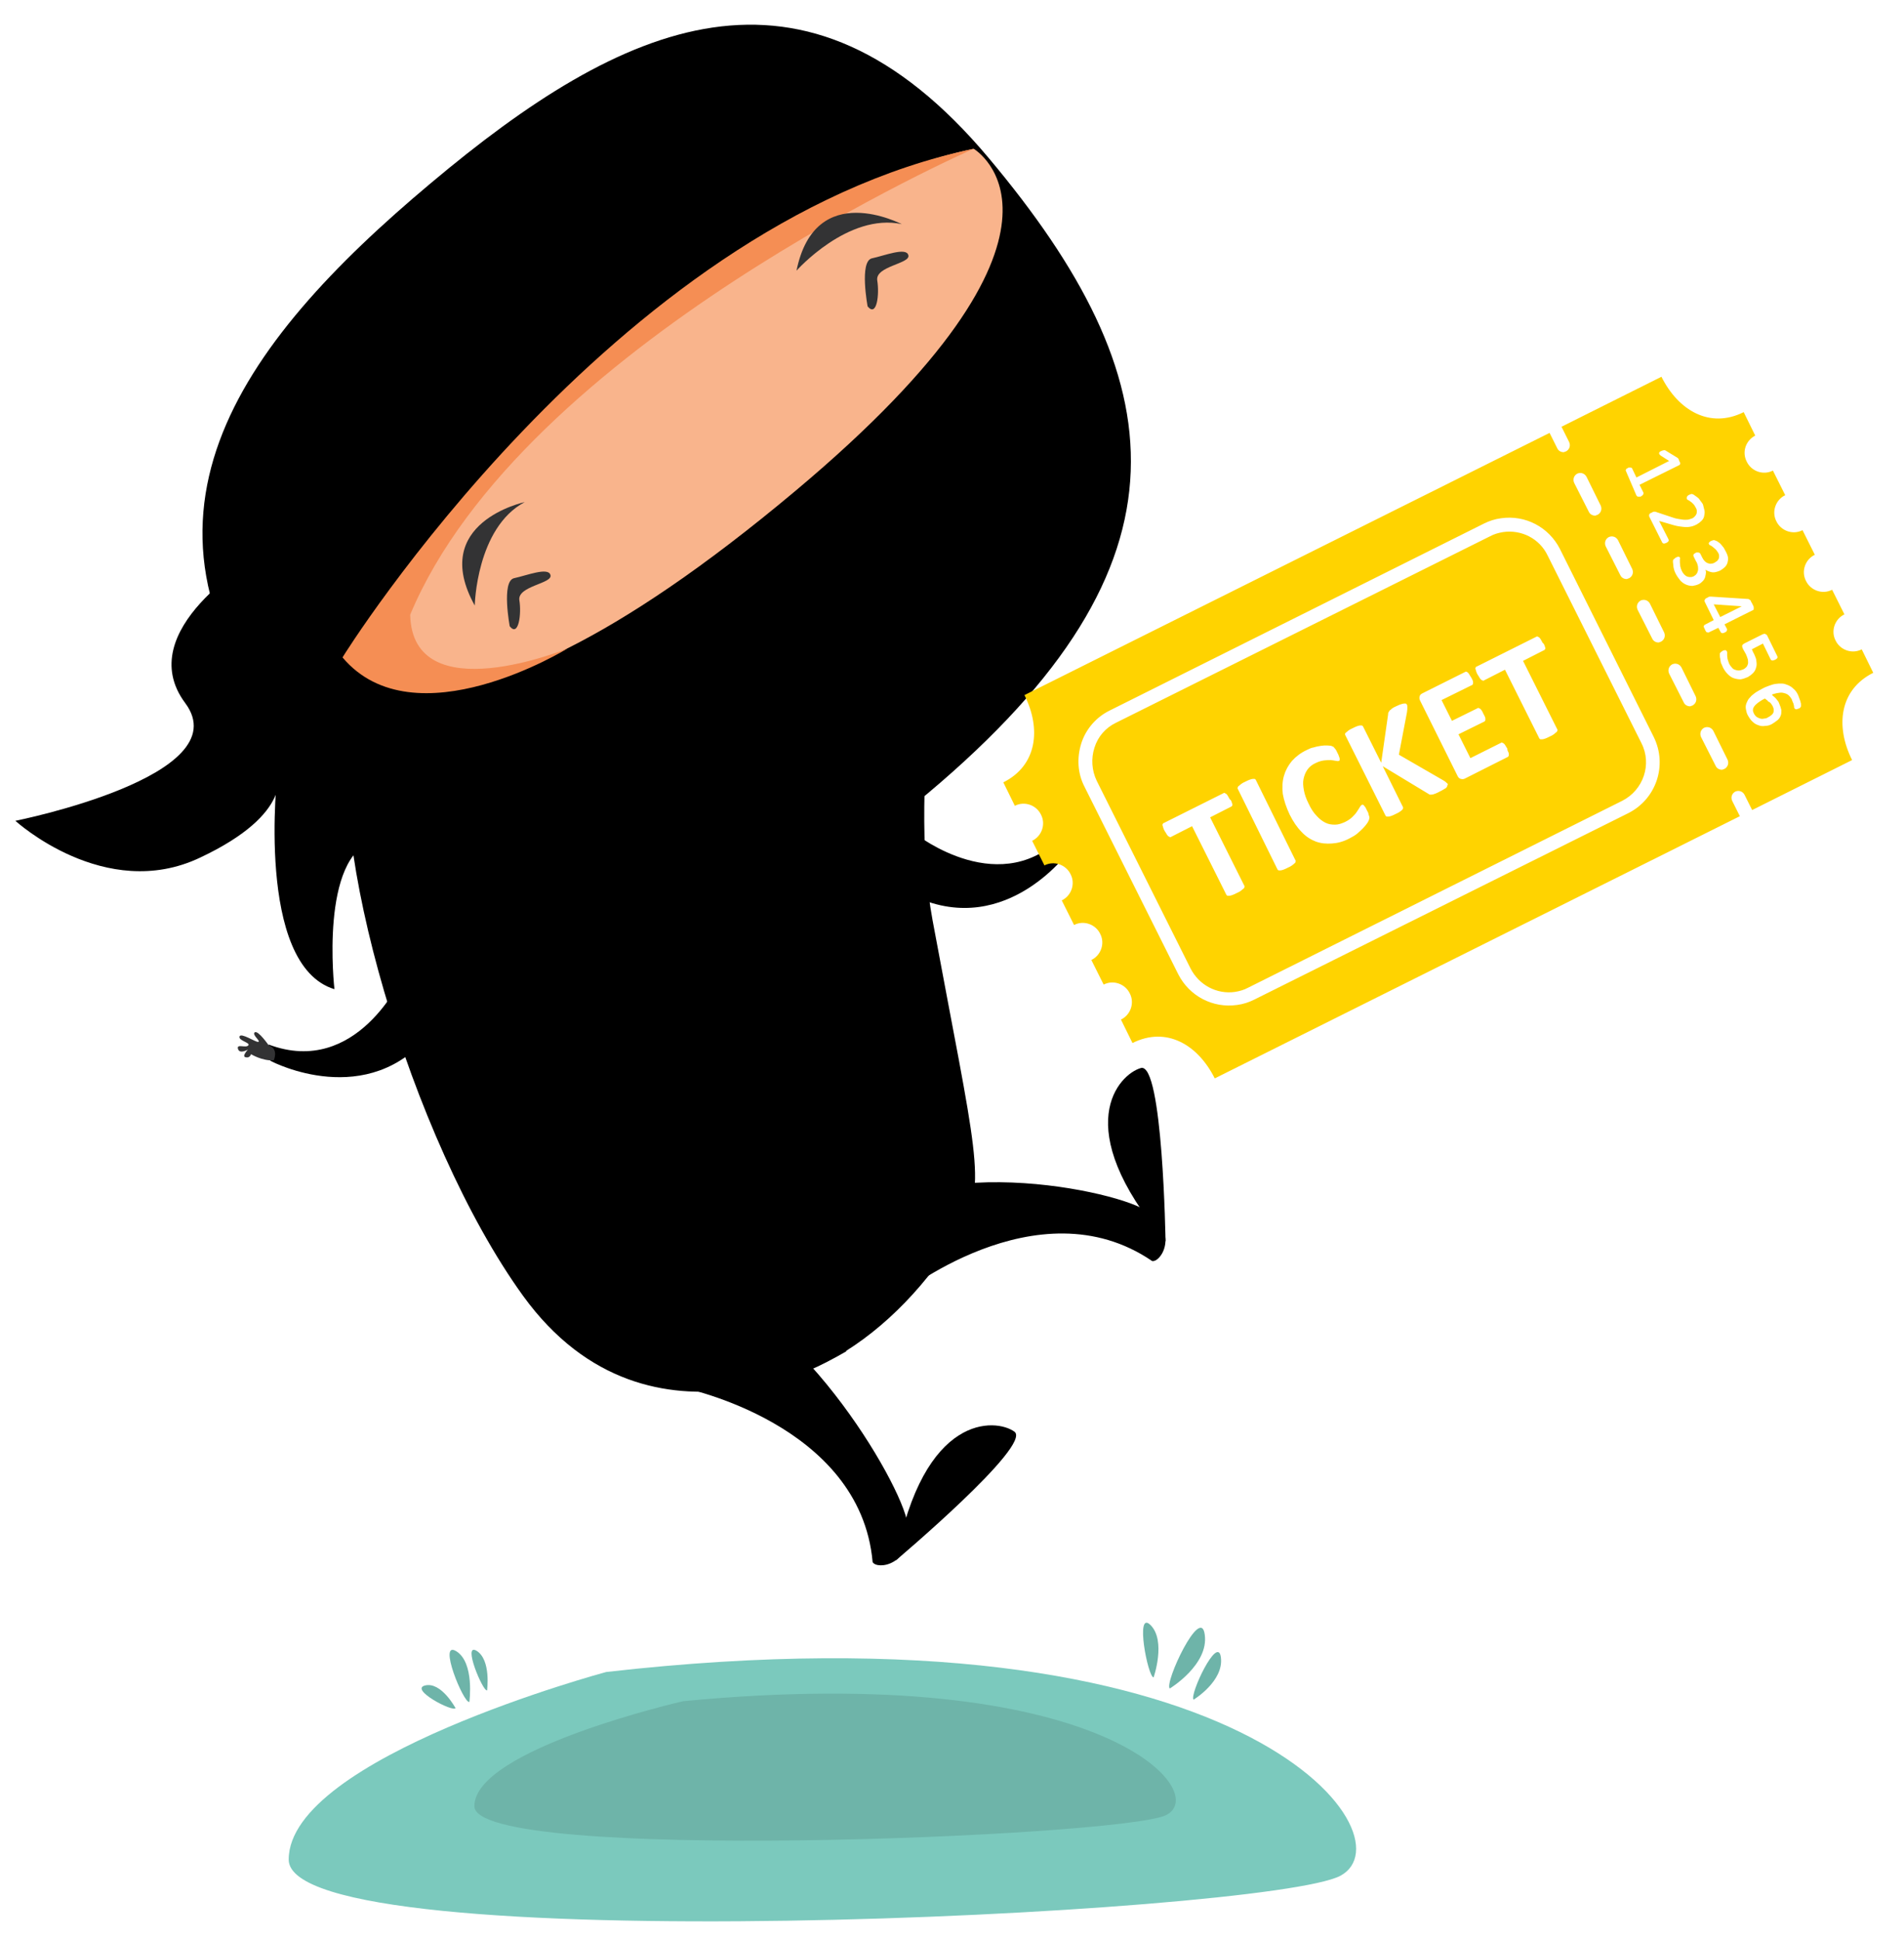 <?xml version="1.0" encoding="utf-8"?>
<!-- Generator: Adobe Illustrator 22.1.0, SVG Export Plug-In . SVG Version: 6.00 Build 0)  -->
<svg version="1.1" id="Layer_1" xmlns="http://www.w3.org/2000/svg" xmlns:xlink="http://www.w3.org/1999/xlink" x="0px" y="0px"
	 viewBox="0 0 495.3 504.7" style="enable-background:new 0 0 495.3 504.7;" xml:space="preserve">
<style type="text/css">
	.st0{fill:#7BC9BD;}
	.st1{fill:#6EB4A9;}
	.st2{fill:#F9B48C;}
	.st3{fill:#F58E54;}
	.st4{fill:#333334;}
	.st5{fill:#FFD300;}
</style>
<g>
	<g>
		<path class="st0" d="M157.7,434.9c0,0-82.6,22.2-82.6,48.8c0,26.7,254.6,14.3,273.6,4.2C367.6,477.7,323.6,416,157.7,434.9z"/>
		<path class="st1" d="M177.7,442.5c0,0-54.3,12.4-54.3,27.3s167.3,8,179.8,2.4C315.6,466.4,286.7,432,177.7,442.5z"/>
		<path class="st1" d="M304.3,439.2c-1.5-1.4,8.1-21.9,9.1-14C314.5,433,304.3,439.2,304.3,439.2z"/>
		<path class="st1" d="M310.5,442.1c-1.2-1.1,6.3-17.1,7.1-11C318.4,437.3,310.5,442.1,310.5,442.1z"/>
		<path class="st1" d="M300.1,436.3c-1.5,0-4.9-17.7-0.8-13.6C303.4,426.8,300.1,436.3,300.1,436.3z"/>
		<path class="st1" d="M122.1,442.7c-1.5,0.4-8.3-16.2-3.4-13.2C123.5,432.5,122.1,442.7,122.1,442.7z"/>
		<path class="st1" d="M126.7,439.7c-1.1,0.3-6.5-12.6-2.7-10.3C127.8,431.8,126.7,439.7,126.7,439.7z"/>
		<path class="st1" d="M118.5,444.3c-0.7,1.1-12.1-4.9-7.9-5.9C114.8,437.4,118.5,444.3,118.5,444.3z"/>
	</g>
	<g>
		<g>
			<g>
				<g>
					<path d="M233.5,337.3c0,0,36.3-29.7,66.2-9.3c2.3,0.5,7.4-7.6-1.9-13.3c-9.3-5.7-64.7-16.7-79.5,9.7L233.5,337.3z"/>
					<path d="M303.2,322.9c0,0-0.7-46.6-6.4-45.1C291.1,279.4,277.9,293,303.2,322.9z"/>
				</g>
				<path d="M278.5,220.9c0,0-16.3,23.2-40.3,12.4l0.1-16.3c0,0,22.5,17.8,38.9-0.4C277.2,216.6,279.8,219.2,278.5,220.9z"/>
				<path d="M70.7,276.1c0,0,25.1,13.1,41.5-7.6l-7.6-14.4c0,0-11.7,26.2-34.7,17.6C69.8,271.7,68.8,275.3,70.7,276.1z"/>
				<path d="M242.6,239.4c11.2,60.4,14.3,68.6,7.4,80.2c-33.4,56.2-113.1,77.7-154.8-85.3C76.7,162,113.7,92.7,176.4,74
					C288.3,40.5,229,165.9,242.6,239.4z"/>
				<path d="M91.8,188c0,0,66,66.1,145.4,30c0,0-32,34.8-73.4,24.6s16,112.4,56.5,108.8c0,0-50.9,31.6-84.2-14.3
					C106.6,296.3,84,216.6,91.8,188z"/>
				<g>
					<path d="M177.8,361c0,0,46,9.3,49.2,45.3c1.1,2.1,10.5,0.9,9.1-9.9c-1.5-10.8-30.2-58.7-56.9-61.7L177.8,361z"/>
					<path d="M233,405.9c0,0,35.6-30,30.9-33.5C259.1,368.9,240.2,367.4,233,405.9z"/>
				</g>
				<g>
					<path d="M66.6,145.2c0,0-32.6,18.7-18.4,37.7C62.3,201.9,4,213.5,4,213.5s23.3,21.3,48,9.6c24.7-11.6,20.2-22.4,20.2-22.4
						S66.3,251,87,257.3c0,0-4-34.8,10.5-38.7C112,214.6,96.3,137.1,66.6,145.2z"/>
					<path d="M257.2,41.1c48,57.2,55.8,105.1-15.9,165.3c-50.1,42-117.5,44.1-165.5-13.1C27.7,136.1,61.9,89.7,112,47.7
						C162.1,5.6,209.2-16.1,257.2,41.1z"/>
					<path class="st2" d="M89.7,170.5c0,0,80-114.1,163.6-131.8c0,0,35.1,20.7-46.4,89C110.4,208.6,89.7,170.5,89.7,170.5z"/>
					<path class="st3" d="M253.3,38.7c0,0-117.4,51.3-146.6,121.2c0.6,25.3,40.9,8.8,40.9,8.8s-39.8,24.5-58.5,2.3
						C89.1,170.9,159.2,58.3,253.3,38.7z"/>
					<path class="st4" d="M123.5,157.5c0,0,0.4-20.2,13-26.9C136.5,130.6,111.5,135.9,123.5,157.5z"/>
					<path class="st4" d="M207.2,70.4c0,0,13.4-15.1,27.4-12.1C234.6,58.4,212.1,46.3,207.2,70.4z"/>
				</g>
				<path class="st4" d="M225.7,79.7c0,0-2.2-11.7,1.1-12.5c3.3-0.7,9-3,9.5-0.8c0.6,2.2-8.6,2.8-8.1,6.5
					C228.8,76.6,228.1,82.6,225.7,79.7z"/>
				<path class="st4" d="M132.6,162.9c0,0-2.2-11.7,1.1-12.5c3.3-0.7,9-3,9.5-0.8c0.6,2.2-8.6,2.8-8.1,6.5
					C135.7,159.7,134.9,165.8,132.6,162.9z"/>
				<path class="st4" d="M276.7,217.1c0,0-0.8-4.7,0.3-4.9c1.1-0.2,0.4,2.8,1,2.5s1.5-5,2.5-4.4s-1,3.1,0,3.3c1,0.1,1.9-2.5,2.6-1.2
					c0.7,1.4-1.8,1.9-1.8,1.9s2.5,0.1,1.8,1.1c-0.6,1-1.5,0.4-1.5,0.4s-0.8,3.4-3.2,5.2C278.5,220.9,275.4,219.6,276.7,217.1z"/>
				<path class="st4" d="M69.9,271.9c0,0-2.7-3.9-3.6-3.4c-0.9,0.6,1.6,2.3,0.9,2.5c-0.6,0.2-4.5-2.5-4.9-1.4
					c-0.3,1.1,2.9,1.6,2.3,2.3c-0.6,0.8-3.1-0.5-2.7,0.9c0.4,1.5,2.6,0.2,2.6,0.2s-1.7,1.8-0.6,2c1.1,0.3,1.4-0.8,1.4-0.8
					s2.9,1.8,5.9,1.6C71.2,275.9,72.6,272.8,69.9,271.9z"/>
			</g>
		</g>
	</g>
</g>
<path class="st5" d="M391,138.4c-1.2,0.2-2.3,0.5-3.4,1.1L290.3,188c-2.7,1.3-4.7,3.6-5.6,6.5c-0.9,2.8-0.7,5.9,0.6,8.6l24.4,48.8
	c2.2,4.3,6.8,6.8,11.6,6.1c1.2-0.2,2.3-0.5,3.4-1.1l97.3-48.6c5.5-2.8,7.8-9.5,5-15l-24.4-48.8C400.5,140.1,395.8,137.7,391,138.4z
	 M320.4,208.6c0.1,0.2,0.1,0.5,0.2,0.6c0,0.2,0,0.3-0.1,0.4c-0.1,0.1-0.1,0.2-0.2,0.2l-5.5,2.8l8.9,17.8c0.1,0.1,0.1,0.2,0,0.4
	c0,0.1-0.1,0.3-0.3,0.4c-0.1,0.1-0.4,0.3-0.6,0.5c-0.3,0.2-0.6,0.4-1.1,0.6c-0.4,0.2-0.8,0.4-1.1,0.5c-0.3,0.1-0.6,0.2-0.8,0.2
	c-0.2,0-0.4,0-0.5,0c-0.1-0.1-0.2-0.1-0.3-0.3l-8.9-17.8l-5.5,2.8c-0.1,0.1-0.2,0.1-0.3,0c-0.1,0-0.2-0.1-0.4-0.2
	c-0.1-0.1-0.3-0.3-0.4-0.5s-0.3-0.5-0.5-0.8s-0.3-0.6-0.4-0.9c-0.1-0.3-0.1-0.5-0.2-0.6c0-0.2,0-0.3,0.1-0.4c0-0.1,0.1-0.2,0.2-0.2
	l15.6-7.8c0.1-0.1,0.2-0.1,0.3,0c0.1,0,0.2,0.1,0.4,0.2c0.1,0.1,0.3,0.3,0.4,0.5s0.3,0.5,0.5,0.9
	C320.2,208.1,320.3,208.3,320.4,208.6z M337,223.8c0.1,0.1,0.1,0.2,0,0.4c0,0.1-0.1,0.3-0.3,0.4c-0.1,0.1-0.3,0.3-0.6,0.5
	c-0.3,0.2-0.6,0.4-1.1,0.6c-0.4,0.2-0.8,0.4-1.1,0.5c-0.3,0.1-0.6,0.2-0.8,0.2c-0.2,0-0.4,0-0.5,0c-0.1-0.1-0.2-0.1-0.3-0.3
	L322,205.2c-0.1-0.1-0.1-0.2,0-0.4c0-0.1,0.1-0.3,0.3-0.4c0.1-0.1,0.4-0.3,0.6-0.5c0.3-0.2,0.6-0.4,1.1-0.6c0.4-0.2,0.8-0.4,1.1-0.5
	c0.3-0.1,0.6-0.2,0.8-0.2c0.2,0,0.4,0,0.5,0c0.1,0.1,0.2,0.1,0.3,0.3L337,223.8z M356,211.8c0.1,0.2,0.1,0.4,0.2,0.6
	c0,0.2,0.1,0.3,0,0.4c0,0.1,0,0.3-0.1,0.5s-0.2,0.5-0.5,0.9s-0.6,0.8-1,1.2s-0.9,0.9-1.5,1.4s-1.3,0.9-2.1,1.3
	c-1.5,0.8-3,1.2-4.5,1.3s-2.8,0-4.2-0.5c-1.3-0.5-2.6-1.3-3.7-2.5c-1.2-1.2-2.2-2.7-3.1-4.5c-0.9-1.9-1.5-3.7-1.8-5.4
	c-0.2-1.7-0.1-3.3,0.3-4.7s1.1-2.7,2.1-3.9c1-1.1,2.3-2.1,3.8-2.8c0.6-0.3,1.2-0.6,1.9-0.7c0.6-0.2,1.2-0.3,1.8-0.4
	c0.6-0.1,1.1-0.1,1.6-0.1s0.9,0.1,1.1,0.1c0.2,0.1,0.4,0.2,0.5,0.2c0.1,0.1,0.2,0.2,0.3,0.3c0.1,0.1,0.2,0.3,0.4,0.5
	c0.1,0.2,0.3,0.5,0.4,0.8c0.2,0.3,0.3,0.6,0.4,0.9c0.1,0.3,0.2,0.5,0.2,0.6c0,0.2,0,0.3,0,0.4c0,0.1-0.1,0.2-0.2,0.2
	c-0.2,0.1-0.4,0.1-0.8,0s-0.8-0.1-1.3-0.2c-0.5,0-1.1,0-1.8,0.1c-0.7,0.1-1.4,0.3-2.2,0.7c-0.9,0.4-1.6,1-2.1,1.7s-0.8,1.5-1,2.4
	s-0.1,1.9,0.1,3s0.6,2.2,1.2,3.4c0.6,1.3,1.3,2.4,2.1,3.2c0.7,0.8,1.5,1.4,2.3,1.8c0.8,0.4,1.6,0.5,2.5,0.5s1.7-0.3,2.6-0.7
	c0.8-0.4,1.4-0.8,1.9-1.3s0.9-0.9,1.2-1.4c0.3-0.4,0.5-0.8,0.7-1.1s0.3-0.5,0.5-0.6c0.1-0.1,0.2-0.1,0.3-0.1c0.1,0,0.2,0.1,0.3,0.2
	c0.1,0.1,0.2,0.3,0.4,0.5c0.1,0.2,0.3,0.6,0.5,1C355.9,211.3,356,211.6,356,211.8z M376.5,204.4c0,0.1-0.1,0.3-0.2,0.4
	c-0.1,0.2-0.4,0.3-0.7,0.5c-0.3,0.2-0.7,0.4-1.1,0.6c-0.7,0.4-1.3,0.6-1.6,0.7c-0.4,0.1-0.6,0.1-0.8,0.1c-0.2,0-0.4-0.1-0.5-0.2
	l-11.9-7.2l5.2,10.5c0.1,0.1,0.1,0.3,0.1,0.4c0,0.1-0.1,0.3-0.2,0.4c-0.1,0.1-0.3,0.3-0.6,0.5c-0.3,0.2-0.6,0.4-1.1,0.6
	c-0.4,0.2-0.8,0.4-1.1,0.5c-0.3,0.1-0.6,0.2-0.8,0.2c-0.2,0-0.4,0-0.5,0c-0.1-0.1-0.2-0.1-0.3-0.3L350,191.3
	c-0.1-0.1-0.1-0.3-0.1-0.4c0-0.1,0.1-0.3,0.3-0.4c0.1-0.1,0.4-0.3,0.6-0.5c0.3-0.2,0.6-0.4,1.1-0.6c0.4-0.2,0.8-0.4,1.1-0.5
	c0.3-0.1,0.6-0.2,0.8-0.2c0.2,0,0.4,0,0.5,0c0.1,0.1,0.2,0.1,0.3,0.3l4.7,9.4l1.8-12.6c0-0.2,0-0.4,0.1-0.5c0.1-0.2,0.2-0.3,0.3-0.5
	c0.2-0.1,0.4-0.3,0.6-0.5c0.3-0.2,0.6-0.4,1.1-0.6c0.5-0.2,0.8-0.4,1.2-0.5c0.3-0.1,0.6-0.2,0.8-0.2c0.2,0,0.4,0,0.5,0
	c0.1,0.1,0.2,0.1,0.3,0.3c0.1,0.2,0.1,0.4,0.1,0.7s0,0.7-0.1,1.3l-2.1,11l11.6,6.7c0.5,0.3,0.8,0.6,0.9,0.7c0.1,0.1,0.2,0.2,0.3,0.3
	C376.5,204.1,376.5,204.3,376.5,204.4z M392.4,195.7c0.1,0.2,0.1,0.4,0.1,0.6c0,0.2,0,0.3-0.1,0.4c-0.1,0.1-0.1,0.2-0.2,0.2
	l-11.1,5.6c-0.4,0.2-0.7,0.2-1.1,0.1c-0.4-0.1-0.7-0.4-0.9-0.9l-9.6-19.3c-0.3-0.5-0.3-0.9-0.2-1.3c0.1-0.4,0.4-0.6,0.8-0.8l11-5.5
	c0.1-0.1,0.2-0.1,0.3-0.1c0.1,0,0.2,0.1,0.4,0.2c0.1,0.1,0.3,0.3,0.4,0.5s0.3,0.5,0.5,0.8s0.3,0.6,0.4,0.8s0.1,0.4,0.1,0.6
	c0,0.2,0,0.3-0.1,0.4c0,0.1-0.1,0.2-0.2,0.2l-7.9,3.9l2.7,5.4l6.7-3.3c0.1-0.1,0.2-0.1,0.3,0c0.1,0,0.2,0.1,0.4,0.2
	c0.1,0.1,0.3,0.3,0.4,0.5s0.3,0.5,0.4,0.8c0.2,0.3,0.3,0.6,0.4,0.8s0.1,0.4,0.1,0.6c0,0.2,0,0.3-0.1,0.4c-0.1,0.1-0.1,0.2-0.2,0.2
	l-6.7,3.3l3.1,6.2l8-4c0.1-0.1,0.2-0.1,0.3,0c0.1,0,0.2,0.1,0.4,0.2c0.1,0.1,0.3,0.3,0.4,0.5s0.3,0.5,0.5,0.8
	C392.1,195.2,392.3,195.5,392.4,195.7z M401.8,167.9c0.1,0.2,0.1,0.5,0.2,0.6c0,0.2,0,0.3-0.1,0.4c-0.1,0.1-0.1,0.2-0.2,0.2
	l-5.5,2.8l8.9,17.8c0.1,0.1,0.1,0.2,0,0.4c0,0.1-0.1,0.3-0.3,0.4c-0.1,0.1-0.4,0.3-0.6,0.5c-0.3,0.2-0.6,0.4-1.1,0.6
	c-0.4,0.2-0.8,0.4-1.1,0.5c-0.3,0.1-0.6,0.2-0.8,0.2c-0.2,0-0.4,0-0.5,0c-0.1-0.1-0.2-0.1-0.3-0.3l-8.9-17.8L386,177
	c-0.1,0.1-0.2,0.1-0.3,0c-0.1,0-0.2-0.1-0.4-0.2c-0.1-0.1-0.3-0.3-0.4-0.5s-0.3-0.5-0.5-0.8s-0.3-0.6-0.4-0.9
	c-0.1-0.3-0.1-0.5-0.2-0.6c0-0.2,0-0.3,0.1-0.4c0-0.1,0.1-0.2,0.2-0.2l15.6-7.8c0.1-0.1,0.2-0.1,0.3,0c0.1,0,0.2,0.1,0.4,0.2
	c0.1,0.1,0.3,0.3,0.4,0.5s0.3,0.5,0.5,0.9C401.6,167.4,401.7,167.7,401.8,167.9z M456.6,113.3l-3-6.1c-8.8,4.4-17-0.4-21.4-9.2
	l-26,13l2,4c0.4,0.9,0.1,1.9-0.8,2.4c-0.2,0.1-0.4,0.1-0.5,0.2c-0.7,0.1-1.5-0.3-1.8-1l-2-4l-136.6,68.2c4.4,8.8,3.3,18.3-5.5,22.7
	l3,6.1c2.5-1.3,5.6-0.2,6.8,2.3c1.3,2.5,0.2,5.6-2.3,6.8l3.2,6.4c2.5-1.3,5.6-0.2,6.8,2.3c1.3,2.5,0.2,5.6-2.3,6.8l3.2,6.4
	c2.5-1.3,5.6-0.2,6.8,2.3c1.3,2.5,0.2,5.6-2.3,6.8l3.2,6.4c2.5-1.3,5.6-0.2,6.8,2.3c1.3,2.5,0.2,5.6-2.3,6.8l3,6.1
	c8.8-4.4,17,0.4,21.4,9.2l136.6-68.2l-2-4c-0.4-0.9-0.1-1.9,0.8-2.4c0.9-0.4,1.9-0.1,2.4,0.8l2,4l26-13c-4.4-8.8-3.3-18.3,5.5-22.7
	l-3-6.1c-2.5,1.3-5.6,0.2-6.8-2.3c-1.3-2.5-0.2-5.6,2.3-6.8l-3.2-6.4c-2.5,1.3-5.6,0.2-6.8-2.3c-1.3-2.5-0.2-5.6,2.3-6.8l-3.2-6.4
	c-2.5,1.3-5.6,0.2-6.8-2.3c-1.3-2.5-0.2-5.6,2.3-6.8l-3.2-6.4c-2.5,1.3-5.6,0.2-6.8-2.3C453.1,117.6,454.1,114.6,456.6,113.3z
	 M430.2,191.7c3.6,7.3,0.7,16.1-6.6,19.8L326.3,260c-1.4,0.7-2.9,1.2-4.5,1.4c-6.3,0.9-12.4-2.3-15.3-8l-24.4-48.8
	c-1.8-3.5-2-7.5-0.8-11.3c1.2-3.7,3.9-6.8,7.4-8.5l97.3-48.6c1.4-0.7,2.9-1.2,4.5-1.4c6.3-0.9,12.4,2.3,15.3,8L430.2,191.7z
	 M449.4,197.6c0.4,0.9,0.1,1.9-0.8,2.4c-0.2,0.1-0.4,0.1-0.5,0.2c-0.7,0.1-1.5-0.3-1.8-1l-3.8-7.5c-0.4-0.9-0.1-1.9,0.8-2.4
	c0.9-0.4,1.9-0.1,2.4,0.8L449.4,197.6z M441.1,181.1c0.4,0.9,0.1,1.9-0.8,2.4c-0.2,0.1-0.4,0.1-0.5,0.2c-0.7,0.1-1.5-0.3-1.8-1
	l-3.8-7.5c-0.4-0.9-0.1-1.9,0.8-2.4c0.9-0.4,1.9-0.1,2.4,0.8L441.1,181.1z M432.9,164.5c0.4,0.9,0.1,1.9-0.8,2.4
	c-0.2,0.1-0.4,0.1-0.5,0.2c-0.7,0.1-1.5-0.3-1.8-1l-3.8-7.5c-0.4-0.9-0.1-1.9,0.8-2.4c0.9-0.4,1.9-0.1,2.4,0.8L432.9,164.5z
	 M424.6,148c0.4,0.9,0.1,1.9-0.8,2.4c-0.2,0.1-0.4,0.1-0.5,0.2c-0.7,0.1-1.5-0.3-1.8-1l-3.8-7.5c-0.4-0.9-0.1-1.9,0.8-2.4
	c0.9-0.4,1.9-0.1,2.4,0.8L424.6,148z M416.4,131.5c0.4,0.9,0.1,1.9-0.8,2.4c-0.2,0.1-0.4,0.1-0.5,0.2c-0.7,0.1-1.5-0.3-1.8-1
	l-3.8-7.5c-0.4-0.9-0.1-1.9,0.8-2.4c0.9-0.4,1.9-0.1,2.4,0.8L416.4,131.5z M423,122.6c0-0.1-0.1-0.2-0.1-0.2c0-0.1,0-0.2,0.1-0.3
	c0-0.1,0.1-0.2,0.2-0.2c0.1-0.1,0.2-0.1,0.3-0.2c0.1-0.1,0.2-0.1,0.3-0.1c0.1,0,0.2,0,0.3,0c0.1,0,0.2,0,0.3,0.1
	c0.1,0,0.2,0.1,0.2,0.2l1.1,2.3l8.5-4.3l-2.2-1.4c-0.1-0.1-0.2-0.2-0.3-0.3c-0.1-0.1-0.1-0.3-0.1-0.4s0.1-0.2,0.2-0.3
	c0.1-0.1,0.2-0.1,0.4-0.2c0.1-0.1,0.2-0.1,0.3-0.1c0.1,0,0.2-0.1,0.3-0.1c0.1,0,0.2,0,0.3,0c0.1,0,0.1,0.1,0.2,0.1l3.1,1.9l0.1,0.1
	l0.1,0.1c0,0.1,0.1,0.1,0.1,0.2s0.1,0.2,0.1,0.3c0.1,0.2,0.1,0.3,0.2,0.4c0,0.1,0.1,0.2,0.1,0.3c0,0.1,0,0.2-0.1,0.3
	c0,0.1-0.1,0.1-0.2,0.2l-10.3,5.1l1,2c0,0.1,0.1,0.2,0,0.3c0,0.1,0,0.2-0.1,0.3s-0.1,0.1-0.2,0.2c-0.1,0.1-0.2,0.1-0.3,0.2
	c-0.1,0.1-0.2,0.1-0.4,0.1c-0.1,0-0.2,0-0.3,0c-0.1,0-0.2,0-0.3-0.1c-0.1-0.1-0.1-0.1-0.2-0.2L423,122.6z M444.5,164.5
	c-0.1,0-0.2,0.1-0.3,0c-0.1,0-0.2-0.1-0.3-0.1c-0.1-0.1-0.1-0.1-0.2-0.3c-0.1-0.1-0.1-0.2-0.2-0.4s-0.1-0.3-0.2-0.4
	c0-0.1-0.1-0.2-0.1-0.3s0-0.2,0.1-0.3c0-0.1,0.1-0.1,0.2-0.2l2.3-1.2l-2.3-4.7c0-0.1-0.1-0.2-0.1-0.3s0-0.2,0.1-0.3
	c0-0.1,0.1-0.2,0.2-0.3s0.2-0.1,0.4-0.2c0.1-0.1,0.2-0.1,0.3-0.2c0.1,0,0.2-0.1,0.3-0.1c0.1,0,0.2,0,0.3,0c0.1,0,0.2,0,0.3,0
	l9.4,0.6c0.1,0,0.2,0,0.3,0.1c0.1,0.1,0.2,0.1,0.3,0.2c0.1,0.1,0.2,0.2,0.2,0.4c0.1,0.1,0.2,0.3,0.3,0.5c0.1,0.2,0.2,0.4,0.3,0.6
	c0.1,0.2,0.1,0.3,0.1,0.4c0,0.1,0,0.3,0,0.4c0,0.2-0.1,0.3-0.2,0.3l-7.4,3.7l0.6,1.1c0.1,0.1,0.1,0.3,0,0.6
	c-0.1,0.2-0.3,0.3-0.5,0.4c-0.2,0.1-0.4,0.2-0.6,0.2s-0.4-0.1-0.5-0.3l-0.6-1.1L444.5,164.5z M447.5,171.3c-0.1-0.3-0.1-0.6-0.1-0.8
	c0-0.3,0-0.4,0-0.5s0.1-0.2,0.1-0.2l0.1-0.1c0.1-0.1,0.1-0.1,0.2-0.2c0.1,0,0.2-0.1,0.3-0.2c0.1-0.1,0.2-0.1,0.3-0.1
	c0.1,0,0.2-0.1,0.3-0.1c0.1,0,0.2,0,0.3,0.1c0.1,0,0.1,0.1,0.2,0.2c0.1,0.1,0.1,0.2,0.1,0.5c0,0.2,0,0.4,0,0.6
	c0,0.3,0.1,0.6,0.1,0.9c0.1,0.3,0.2,0.7,0.4,1.2c0.2,0.4,0.4,0.7,0.7,1c0.2,0.3,0.5,0.5,0.8,0.6s0.6,0.2,1,0.2s0.7-0.1,1.2-0.3
	c0.4-0.2,0.6-0.4,0.8-0.6c0.2-0.2,0.3-0.5,0.4-0.8s0-0.7,0-1.1c-0.1-0.4-0.3-0.9-0.5-1.4c-0.2-0.4-0.4-0.7-0.5-0.9
	c-0.2-0.3-0.3-0.5-0.4-0.8c-0.1-0.2-0.1-0.4-0.1-0.6c0.1-0.2,0.2-0.3,0.5-0.5l4.8-2.4c0.3-0.1,0.5-0.2,0.7-0.1
	c0.2,0.1,0.4,0.2,0.5,0.4l2.6,5.3c0,0.1,0.1,0.2,0.1,0.3s0,0.2-0.1,0.3s-0.1,0.2-0.2,0.2c-0.1,0.1-0.2,0.1-0.3,0.2
	c-0.3,0.1-0.5,0.2-0.7,0.2c-0.3,0-0.5-0.2-0.5-0.3l-2-4.1l-2.9,1.5c0.1,0.1,0.2,0.3,0.2,0.4c0.1,0.2,0.2,0.5,0.4,0.8
	c0.3,0.7,0.6,1.3,0.6,1.9c0.1,0.6,0.1,1.2-0.1,1.7c-0.1,0.5-0.4,1-0.8,1.4s-0.8,0.7-1.3,1c-0.7,0.3-1.3,0.5-1.9,0.6
	c-0.6,0-1.2-0.1-1.8-0.3c-0.6-0.2-1.1-0.6-1.6-1.1s-0.9-1.1-1.2-1.7c-0.2-0.4-0.3-0.8-0.5-1.1C447.6,172,447.5,171.6,447.5,171.3z
	 M468.2,182c0.1,0.3,0.2,0.5,0.2,0.7c0.1,0.2,0.1,0.4,0.1,0.6c0,0.2,0,0.3,0,0.4c0,0.1-0.1,0.2-0.1,0.2c0,0.1-0.1,0.1-0.1,0.2
	c0,0-0.1,0.1-0.2,0.1s-0.1,0.1-0.2,0.1c-0.1,0.1-0.2,0.1-0.3,0.1c-0.1,0-0.2,0.1-0.3,0.1c-0.1,0-0.2,0-0.3-0.1
	c-0.2-0.1-0.3-0.3-0.3-0.6c0-0.1,0-0.3-0.1-0.5c0-0.2-0.1-0.4-0.2-0.6c-0.1-0.2-0.2-0.5-0.3-0.8c-0.3-0.5-0.6-0.9-1-1.2
	s-0.9-0.4-1.3-0.5c-0.5-0.1-1,0-1.6,0.1c-0.4,0.1-0.9,0.2-1.3,0.4c0.1,0.1,0.2,0.1,0.2,0.2c0.2,0.2,0.4,0.3,0.6,0.5s0.4,0.4,0.6,0.7
	c0.2,0.2,0.4,0.5,0.5,0.8c0.3,0.7,0.5,1.3,0.6,1.8c0,0.6,0,1.1-0.2,1.5c-0.2,0.5-0.5,0.9-0.9,1.2s-0.8,0.6-1.3,0.9
	c-0.5,0.3-1.1,0.5-1.7,0.5c-0.6,0.1-1.2,0.1-1.7-0.1c-0.6-0.2-1.1-0.4-1.6-0.9c-0.5-0.4-0.9-1-1.3-1.7c-0.3-0.5-0.4-1-0.5-1.5
	s-0.1-0.9,0-1.3c0.1-0.4,0.3-0.8,0.5-1.2s0.6-0.7,0.9-1.1c0.4-0.3,0.8-0.7,1.3-1s1-0.6,1.6-0.9c0.5-0.3,1.1-0.5,1.6-0.7
	c0.6-0.2,1.1-0.4,1.7-0.5s1.1-0.1,1.7-0.1s1.1,0.2,1.6,0.4s1,0.5,1.5,1c0.5,0.4,0.9,1,1.2,1.7C468,181.5,468.1,181.7,468.2,182z
	 M449.5,144.9c0.1,0.5,0,1-0.1,1.4s-0.3,0.8-0.7,1.2c-0.3,0.3-0.7,0.6-1.2,0.9c-0.4,0.2-0.8,0.3-1.2,0.4c-0.4,0.1-0.8,0.1-1.2,0
	c-0.4-0.1-0.7-0.2-1.1-0.4c-0.1-0.1-0.2-0.1-0.3-0.2c0,0.2,0,0.4,0.1,0.5c0,0.4-0.1,0.9-0.2,1.3c-0.1,0.4-0.3,0.8-0.6,1.1
	c-0.3,0.3-0.6,0.6-1,0.8c-0.6,0.3-1.1,0.4-1.7,0.5c-0.6,0-1.1-0.1-1.6-0.3s-1-0.5-1.5-1c-0.4-0.5-0.8-1-1.2-1.7
	c-0.2-0.4-0.4-0.8-0.5-1.2s-0.2-0.7-0.2-1.1c0-0.3-0.1-0.6-0.1-0.8c0-0.3,0-0.4,0-0.5s0.1-0.2,0.1-0.2c0-0.1,0.1-0.1,0.2-0.2
	c0.1-0.1,0.1-0.1,0.2-0.2c0.1-0.1,0.2-0.1,0.3-0.2c0.3-0.1,0.4-0.2,0.6-0.2s0.3,0.1,0.4,0.2c0,0.1,0.1,0.2,0,0.5c0,0.2,0,0.5,0,0.8
	s0.1,0.7,0.1,1c0.1,0.4,0.2,0.8,0.4,1.2c0.2,0.4,0.4,0.7,0.7,1c0.2,0.2,0.5,0.4,0.8,0.5s0.5,0.1,0.8,0.1s0.6-0.1,0.8-0.2
	c0.3-0.2,0.6-0.4,0.7-0.6c0.2-0.2,0.3-0.5,0.4-0.9c0.1-0.3,0-0.7,0-1.1c-0.1-0.4-0.2-0.9-0.5-1.3l-0.6-1.2c0-0.1-0.1-0.2-0.1-0.3
	s0-0.2,0.1-0.3c0-0.1,0.1-0.2,0.2-0.2c0.1-0.1,0.2-0.1,0.3-0.2c0.1-0.1,0.2-0.1,0.4-0.1c0.1,0,0.2,0,0.3,0c0.1,0,0.2,0.1,0.3,0.1
	c0.1,0.1,0.1,0.1,0.2,0.2l0.5,1c0.2,0.4,0.4,0.7,0.7,1c0.2,0.2,0.5,0.4,0.8,0.5s0.6,0.2,0.9,0.1c0.3,0,0.6-0.1,0.9-0.3
	c0.2-0.1,0.4-0.3,0.6-0.4c0.2-0.2,0.3-0.4,0.4-0.6c0.1-0.2,0.1-0.4,0.1-0.7s-0.1-0.6-0.3-0.9c-0.2-0.3-0.4-0.6-0.6-0.8
	s-0.5-0.4-0.7-0.6c-0.2-0.2-0.4-0.3-0.6-0.4c-0.2-0.1-0.4-0.2-0.4-0.3s-0.1-0.1-0.1-0.2c0-0.1,0-0.2,0.1-0.3s0.1-0.1,0.2-0.2
	c0.1-0.1,0.2-0.1,0.3-0.2c0.1,0,0.2-0.1,0.3-0.1c0.1,0,0.2-0.1,0.3-0.1c0.1,0,0.1,0,0.2,0s0.2,0,0.3,0.1c0.1,0,0.3,0.1,0.5,0.2
	c0.2,0.1,0.4,0.3,0.7,0.5c0.2,0.2,0.5,0.5,0.7,0.8c0.3,0.3,0.5,0.7,0.7,1.1C449.2,143.9,449.4,144.4,449.5,144.9z M443.4,132.8
	c0.1,0.5,0,1-0.1,1.5s-0.4,0.9-0.7,1.2c-0.3,0.3-0.7,0.6-1.2,0.9c-0.4,0.2-0.8,0.4-1.2,0.5c-0.4,0.1-0.9,0.2-1.5,0.2s-1.2-0.1-2-0.2
	c-0.7-0.1-1.7-0.4-2.7-0.7l-2.4-0.7l2.4,4.7c0,0.1,0.1,0.2,0.1,0.3s0,0.2-0.1,0.3s-0.1,0.2-0.2,0.2c-0.1,0.1-0.2,0.1-0.3,0.2
	c-0.1,0.1-0.2,0.1-0.3,0.1c-0.1,0-0.2,0.1-0.3,0.1c-0.1,0-0.2,0-0.3-0.1c-0.1-0.1-0.2-0.1-0.2-0.2l-3.3-6.6
	c-0.1-0.1-0.1-0.2-0.1-0.3s0-0.2,0-0.3s0.1-0.2,0.2-0.3s0.2-0.2,0.4-0.2c0.1-0.1,0.2-0.1,0.3-0.2c0.1,0,0.2-0.1,0.3-0.1
	c0.1,0,0.2,0,0.3,0c0.1,0,0.2,0,0.4,0.1l3.6,1.2c0.8,0.3,1.5,0.5,2.2,0.6c0.6,0.1,1.1,0.2,1.6,0.2c0.4,0,0.8,0,1.1-0.1
	c0.3-0.1,0.6-0.2,0.9-0.3c0.2-0.1,0.4-0.3,0.6-0.5s0.3-0.4,0.4-0.6c0.1-0.2,0.1-0.5,0.1-0.8s-0.1-0.6-0.3-0.9
	c-0.2-0.4-0.4-0.7-0.6-0.9s-0.5-0.5-0.7-0.6c-0.2-0.2-0.4-0.3-0.6-0.4c-0.2-0.1-0.4-0.2-0.4-0.4c0-0.1-0.1-0.2,0-0.3
	c0-0.1,0.1-0.2,0.1-0.3c0.1-0.1,0.1-0.1,0.2-0.2c0.1-0.1,0.2-0.1,0.3-0.2c0.1,0,0.2-0.1,0.3-0.1c0.1,0,0.2-0.1,0.2-0.1
	c0.1,0,0.1,0,0.2,0s0.2,0,0.3,0.1c0.1,0,0.3,0.1,0.5,0.3c0.2,0.1,0.4,0.3,0.7,0.5c0.3,0.2,0.5,0.5,0.7,0.8s0.5,0.6,0.7,1
	C443.1,131.7,443.3,132.3,443.4,132.8z M460.7,183c0.1,0.2,0.3,0.4,0.4,0.6c0.2,0.4,0.3,0.7,0.3,1s0,0.6-0.1,0.8s-0.3,0.5-0.5,0.6
	c-0.2,0.2-0.5,0.4-0.9,0.6c-0.3,0.2-0.6,0.3-1,0.3c-0.3,0.1-0.6,0.1-1,0c-0.3-0.1-0.6-0.2-0.9-0.4s-0.5-0.5-0.7-0.8
	c-0.2-0.4-0.3-0.7-0.3-1s0.1-0.6,0.3-0.9c0.2-0.3,0.6-0.7,1-1s1-0.7,1.8-1.1c0.1,0.1,0.3,0.2,0.4,0.3c0.2,0.1,0.4,0.3,0.5,0.5
	C460.4,182.6,460.5,182.8,460.7,183z M453.1,157.7l-5.6,2.8l-1.7-3.3L453.1,157.7z"/>
</svg>

